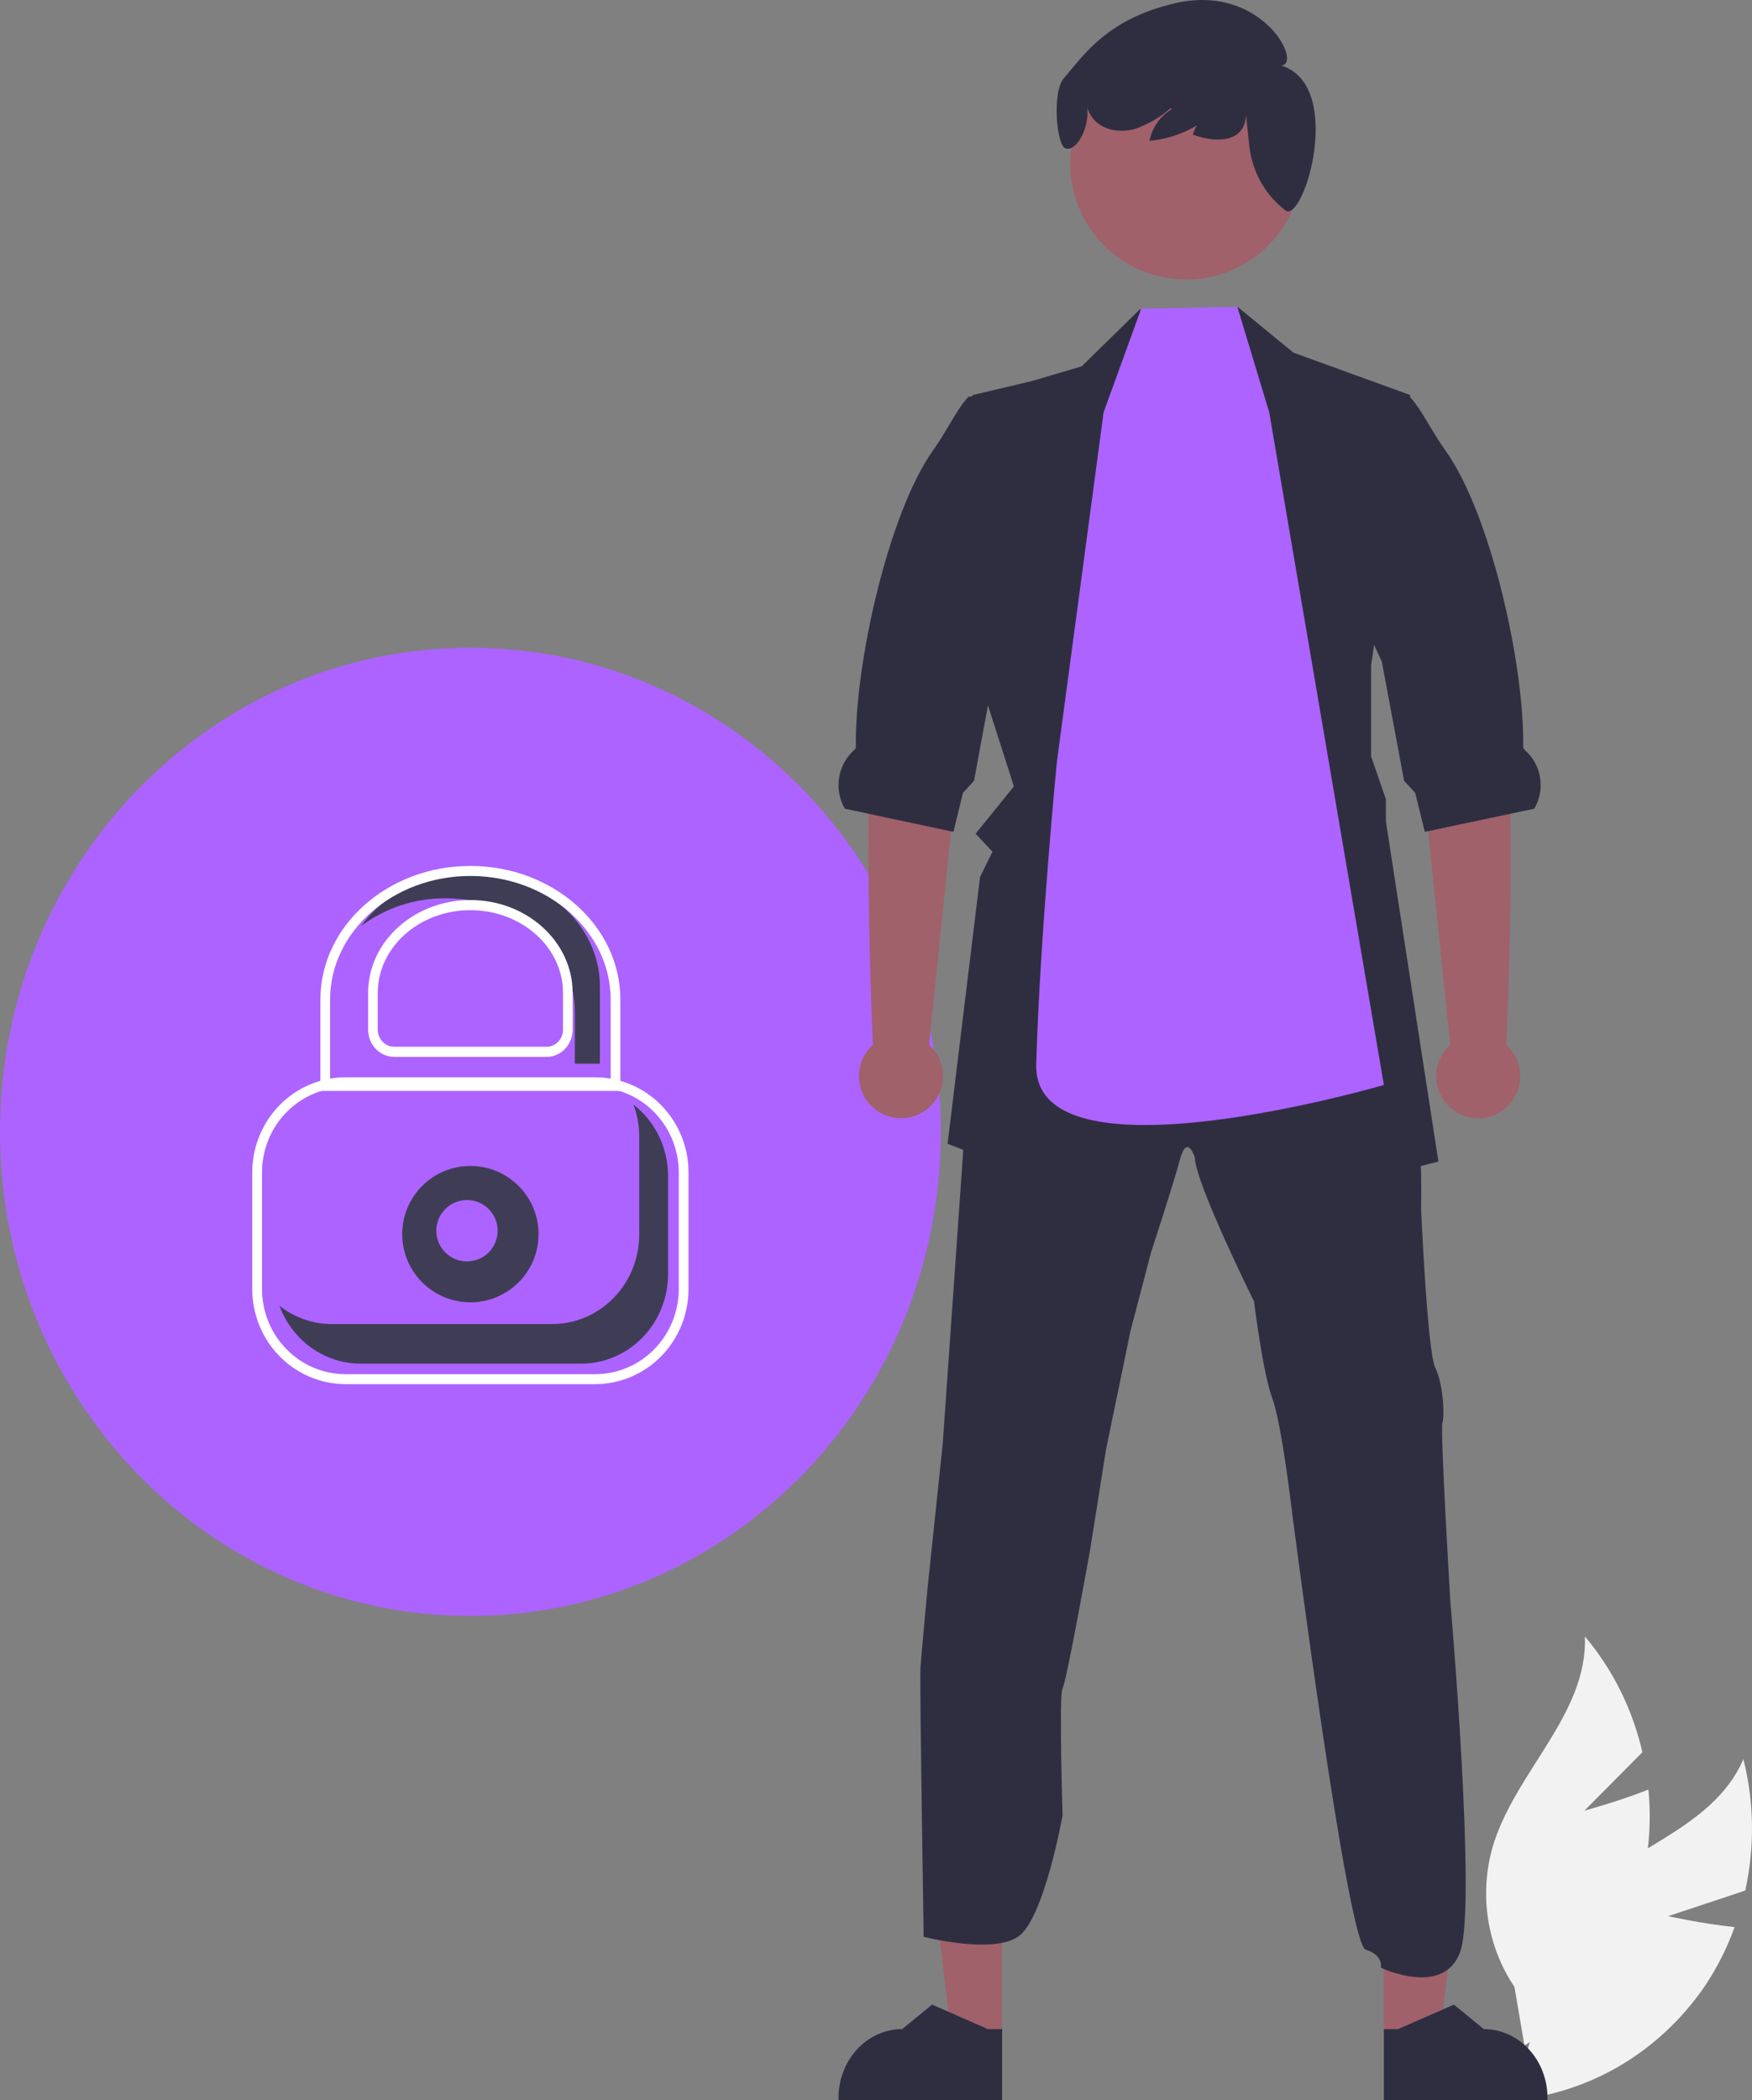 <svg width="257" height="308" viewBox="0 0 257 308" fill="none" xmlns="http://www.w3.org/2000/svg">
<rect x="0" y="0" width="257" height="308" fill="#808080" stroke="none"/>
<path d="M244.7 281.026L256.008 277.272C257.417 270.92 257.324 264.305 255.736 258C251.192 268.571 237.863 271.161 230.269 279.599C227.92 282.25 226.17 285.42 225.151 288.874C224.131 292.328 223.867 295.978 224.379 299.554L222 308C227.557 307.503 232.944 305.752 237.792 302.866C242.639 299.98 246.832 296.029 250.079 291.285C251.876 288.604 253.343 285.697 254.446 282.633C249.624 282.128 244.7 281.026 244.7 281.026Z" fill="#F2F2F2"/>
<path d="M232.421 265.548L240.922 256.981C239.48 250.691 236.584 244.862 232.486 240C232.923 251.487 222.124 259.956 218.93 270.961C217.959 274.402 217.745 278.025 218.303 281.564C218.861 285.102 220.178 288.464 222.155 291.401L223.621 300C228.371 296.987 232.437 292.938 235.538 288.133C238.639 283.327 240.703 277.879 241.585 272.164C242.05 268.953 242.125 265.694 241.807 262.463C237.286 264.247 232.421 265.548 232.421 265.548Z" fill="#F2F2F2"/>
<path d="M69 237C107.108 237 138 205.212 138 166C138 126.788 107.108 95 69 95C30.892 95 0 126.788 0 166C0 205.212 30.892 237 69 237Z" fill="#AD63FF"/>
<path d="M69 191C74.523 191 79 186.523 79 181C79 175.477 74.523 171 69 171C63.477 171 59 175.477 59 181C59 186.523 63.477 191 69 191Z" fill="#3F3D56"/>
<path d="M68.5 185C70.985 185 73 182.985 73 180.5C73 178.015 70.985 176 68.5 176C66.015 176 64 178.015 64 180.5C64 182.985 66.015 185 68.5 185Z" fill="#AD63FF"/>
<path d="M87.318 203H50.683C47.055 202.996 43.577 201.526 41.012 198.912C38.447 196.298 37.004 192.755 37 189.058V171.942C37.004 168.246 38.447 164.702 41.012 162.088C43.577 159.475 47.055 158.004 50.683 158H87.318C90.945 158.004 94.423 159.475 96.988 162.088C99.553 164.702 100.996 168.246 101 171.942V189.058C100.996 192.755 99.553 196.298 96.988 198.912C94.423 201.526 90.945 202.996 87.318 203ZM50.683 159.46C47.435 159.464 44.321 160.78 42.025 163.12C39.728 165.46 38.436 168.633 38.433 171.942V189.058C38.436 192.368 39.728 195.54 42.025 197.88C44.321 200.22 47.435 201.537 50.683 201.54H87.318C90.565 201.537 93.679 200.22 95.975 197.88C98.272 195.54 99.564 192.368 99.567 189.058V171.942C99.564 168.633 98.272 165.46 95.975 163.12C93.679 160.78 90.565 159.464 87.318 159.46L50.683 159.46Z" fill="white"/>
<path d="M48.694 194.19H80.999C82.676 194.19 84.336 193.85 85.885 193.189C87.434 192.528 88.842 191.56 90.028 190.339C91.213 189.118 92.154 187.669 92.796 186.074C93.437 184.479 93.768 182.769 93.768 181.043V166.664C93.765 165.07 93.48 163.489 92.925 162C94.501 163.222 95.78 164.804 96.661 166.622C97.541 168.44 98 170.443 98 172.474V186.853C98 188.58 97.67 190.289 97.028 191.884C96.386 193.479 95.446 194.929 94.26 196.149C93.075 197.37 91.667 198.339 90.118 198.999C88.569 199.66 86.908 200 85.231 200H52.926C50.337 199.999 47.81 199.186 45.68 197.671C43.55 196.156 41.918 194.01 41 191.517C43.211 193.251 45.914 194.19 48.694 194.19Z" fill="#3F3D56"/>
<path d="M146.998 299L139.546 298.999L136 268L147 268.001L146.998 299Z" fill="#A0616A"/>
<path d="M147 308L123 307.999V307.671C123 304.998 123.984 302.433 125.736 300.543C127.488 298.652 129.864 297.59 132.341 297.59L136.726 294L144.905 297.59L147 297.59L147 308Z" fill="#2F2E41"/>
<path d="M203.001 299L211.132 298.999L215 268L203 268.001L203.001 299Z" fill="#A0616A"/>
<path d="M203 308L227 307.999V307.671C227 304.998 226.016 302.433 224.264 300.543C222.512 298.652 220.136 297.59 217.659 297.59L213.274 294L205.095 297.59L203 297.59L203 308Z" fill="#2F2E41"/>
<path d="M135.015 244.699C135.132 242.896 136.061 232.924 136.061 232.924L138.285 211.778L142.206 155.724L142.462 152.054L163.001 147.97L177.039 141L193.724 146.524L206.716 151.57C206.716 151.57 206.738 153.73 206.838 156.34C206.972 159.756 207.205 163.944 207.761 165.032C208.69 166.956 208.457 177.285 208.457 177.285C208.457 177.285 209.38 198.299 210.542 200.603C211.705 202.907 211.938 207.705 211.588 208.667C211.238 209.629 212.75 234.866 212.75 234.866C212.75 234.866 216.633 279.525 214.197 286.258C211.761 292.992 202.556 288.581 202.556 288.581C202.556 288.581 203.001 286.784 200.331 285.937C197.662 285.09 189.53 221.766 189.53 221.766C189.53 221.766 188.018 208.782 186.627 205.061C185.237 201.34 183.958 190.885 183.958 190.885C183.958 190.885 175.37 173.581 175.259 169.733C175.259 169.733 174.136 166.133 173.074 170.096C172.011 174.059 168.88 183.552 168.88 183.552L165.827 195.211L162.234 212.631L159.909 227.296C159.909 227.296 156.428 246.761 155.871 247.602C155.315 248.443 155.871 266.225 155.871 266.225C155.871 266.225 153.18 281.369 149.375 284.013C145.571 286.657 135.492 284.055 135.492 284.055C135.492 284.055 134.898 246.502 135.015 244.699Z" fill="#2F2E41"/>
<path d="M144.175 101.12L148.729 115.338L143.11 122.27L145.585 124.91L143.759 128.64L139 167.744L165.093 178L173.879 166.583L180.808 178L211 170.354L203.3 120.489V117.228L201.126 110.933V97.608L206.867 57.94L189.732 51.72L181.54 45L178.888 54.451L167.6 52.37L167.306 45.27L158.669 53.727L151.397 55.877L142.689 57.94L141.579 60.815L143.797 60.24L143.438 97.637L144.175 101.12Z" fill="#2F2E41"/>
<path d="M136.278 153.229L140.805 109.353L142 91.294L129.329 89C129.329 89 129.831 101.912 128.172 109.197C126.534 116.386 127.954 152.266 128.055 153.226C127.125 154.059 126.469 155.155 126.174 156.37C125.88 157.585 125.96 158.86 126.405 160.028C126.85 161.196 127.639 162.201 128.667 162.91C129.695 163.619 130.913 163.999 132.162 164C133.41 164.001 134.629 163.622 135.658 162.913C136.686 162.205 137.476 161.201 137.922 160.033C138.368 158.866 138.45 157.591 138.156 156.376C137.863 155.161 137.208 154.064 136.278 153.229Z" fill="#A0616A"/>
<path d="M123.932 118.609L127.379 119.341L139.204 121.862L139.86 122L141.256 116.29L142.875 114.514L145.958 97.893L146.12 97.028L150.778 86.785L154 56L142.018 58.215C141.956 58.278 141.9 58.347 141.844 58.416C140.123 60.423 138.896 63.215 136.889 66.023C130.36 75.165 125.35 97.374 125.546 109.543C125.552 109.739 125.356 109.952 125.12 110.171C124.009 111.223 123.284 112.636 123.068 114.173C122.851 115.71 123.157 117.276 123.932 118.609Z" fill="#2F2E41"/>
<path d="M212.722 153.229L208.195 109.353L207 91.294L219.671 89C219.671 89 219.169 101.912 220.828 109.197C222.467 116.386 221.046 152.266 220.945 153.226C221.875 154.059 222.531 155.155 222.826 156.37C223.12 157.585 223.04 158.86 222.595 160.028C222.15 161.196 221.361 162.201 220.333 162.91C219.305 163.619 218.087 163.999 216.838 164C215.59 164.001 214.371 163.622 213.342 162.913C212.314 162.205 211.524 161.201 211.078 160.033C210.632 158.866 210.55 157.591 210.844 156.376C211.137 155.161 211.792 154.064 212.722 153.229Z" fill="#A0616A"/>
<path d="M225.06 118.609L221.586 119.341L209.666 121.862L209.005 122L207.598 116.29L205.966 114.514L202.858 97.893L202.695 97.028L198 86.785L199.073 56L206.83 58.215C206.892 58.278 206.949 58.347 207.005 58.416C208.74 60.423 209.977 63.215 211.999 66.023C218.581 75.165 223.631 97.374 223.433 109.543C223.428 109.739 223.625 109.952 223.863 110.171C224.983 111.222 225.713 112.636 225.932 114.173C226.15 115.71 225.842 117.276 225.06 118.609Z" fill="#2F2E41"/>
<path d="M161.886 60.474L167.406 45.271L181.505 45L186.184 60.474L203 159.122C203 159.122 151.481 174.188 152.004 156.078C152.553 137.037 155.033 111.745 155.033 111.745L161.886 60.474Z" fill="#AD63FF"/>
<path d="M174 41C183.389 41 191 33.389 191 24C191 14.611 183.389 7 174 7C164.611 7 157 14.611 157 24C157 33.389 164.611 41 174 41Z" fill="#A0616A"/>
<path d="M156.074 11.444C158.786 8.391 162.179 2.803 172.454 0.456C185.151 -2.443 191.15 9.418 187.948 9.612C197.311 12.544 191.297 32.581 188.612 30.9C188.589 30.884 188.567 30.866 188.546 30.847C187.102 29.747 185.891 28.355 184.985 26.755C184.079 25.155 183.499 23.381 183.278 21.541L182.769 16.8C182.696 20.658 178.883 21.168 174.988 19.747C175.218 18.901 175.658 18.132 176.263 17.516C176.869 16.899 177.619 16.457 178.441 16.232C175.725 18.777 172.276 20.329 168.624 20.649C168.815 19.683 169.204 18.771 169.765 17.973C170.325 17.175 171.044 16.511 171.874 16.025L171.72 15.868C170.199 17.195 168.452 18.218 166.57 18.884C164.422 19.521 161.849 19.176 160.378 17.438C159.982 16.958 159.683 16.401 159.498 15.8C159.816 18.855 157.835 22.343 156.296 21.744C155.015 21.487 154.269 13.476 156.074 11.444Z" fill="#2F2E41"/>
<path d="M69.043 128C62.293 128 56.359 131.114 53 135.788C56.591 133.125 60.927 131.707 65.369 131.744C75.822 131.744 84.326 139.205 84.326 148.377V156H88V144.633C88 135.461 79.496 128 69.043 128Z" fill="#3F3D56"/>
<path d="M91 160H47V146.603C47 135.794 56.869 127 69 127C81.131 127 91 135.794 91 146.603V160ZM48.421 158.529H89.579V146.603C89.579 136.605 80.347 128.471 69 128.471C57.653 128.471 48.421 136.605 48.421 146.603V158.529Z" fill="white"/>
<path d="M80.199 155H57.801C56.793 154.999 55.827 154.577 55.114 153.828C54.402 153.078 54.001 152.062 54 151.002V145.617C54 138.108 60.729 132 69 132C77.271 132 84 138.109 84 145.617V151.002C83.999 152.062 83.598 153.078 82.886 153.828C82.173 154.577 81.207 154.999 80.199 155ZM69 133.486C61.508 133.486 55.413 138.927 55.413 145.617V151.002C55.413 151.668 55.665 152.307 56.113 152.778C56.56 153.249 57.167 153.514 57.801 153.514H80.199C80.833 153.514 81.44 153.249 81.887 152.778C82.335 152.307 82.587 151.668 82.588 151.002V145.617C82.588 138.927 76.492 133.486 69 133.486Z" fill="white"/>
</svg>
